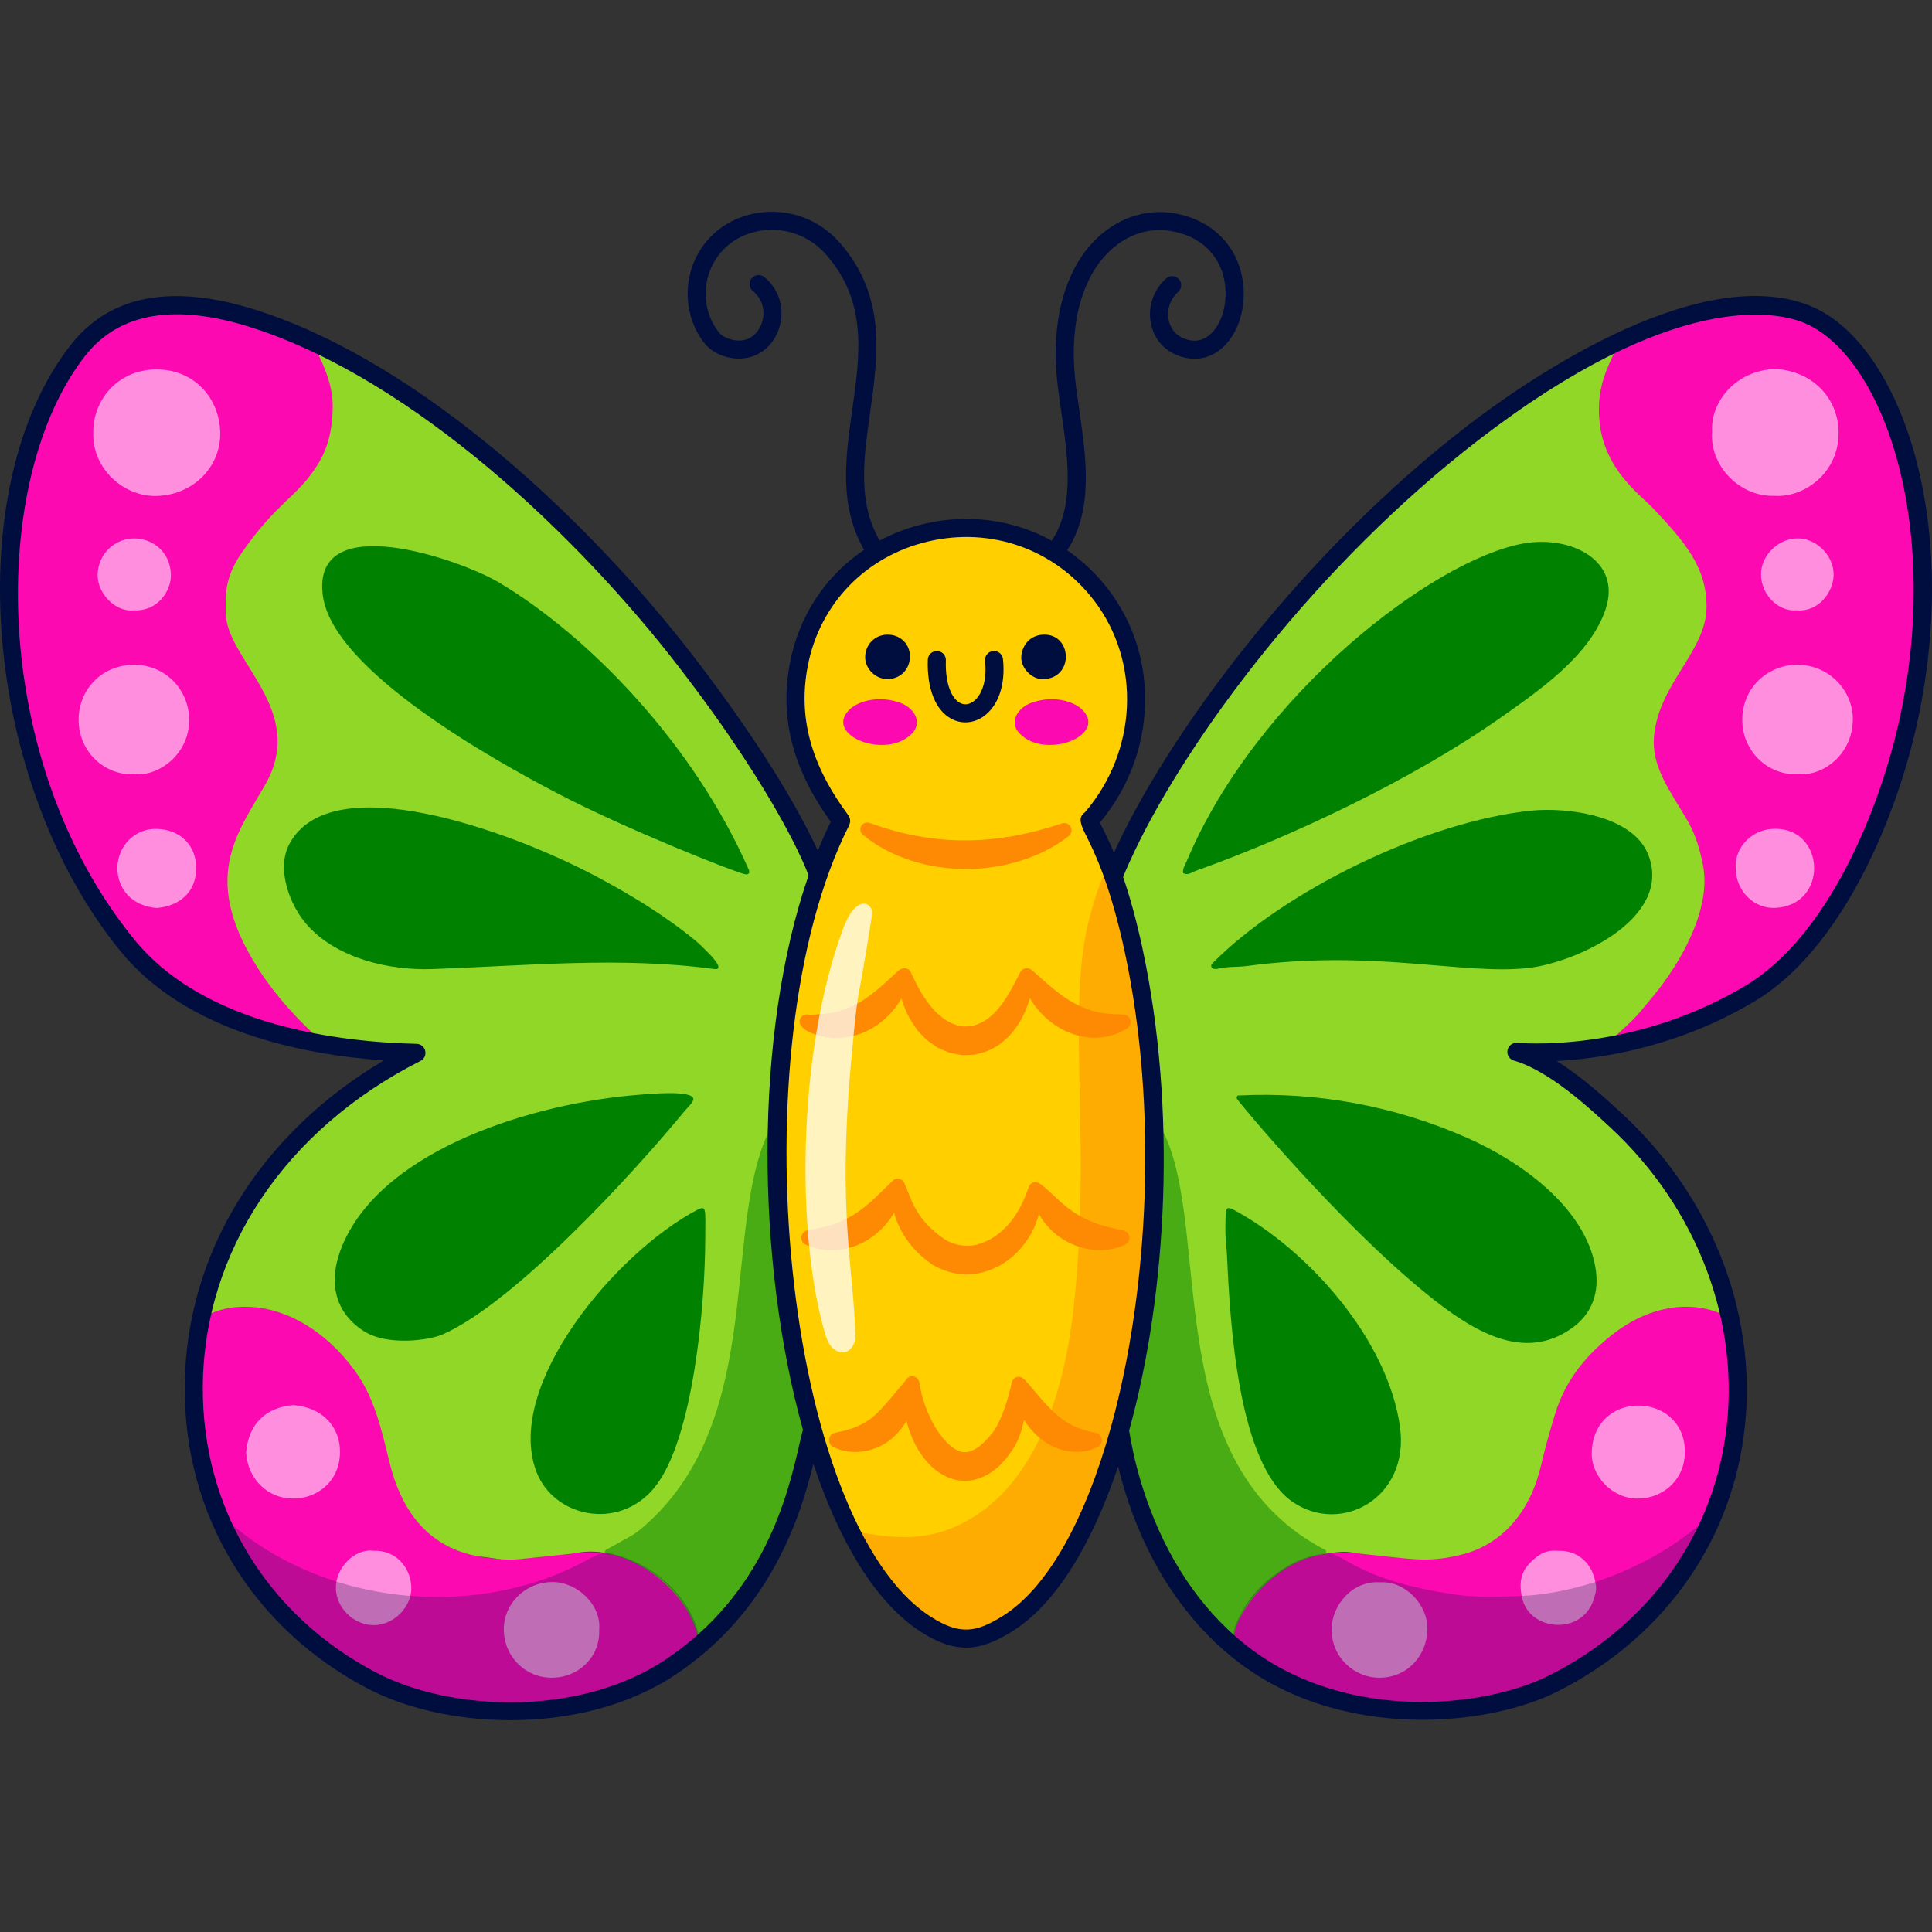<svg viewBox="0 0 1024 1024" height="1024" width="1024" version="1.1" fill="none" xmlns:xlink="http://www.w3.org/1999/xlink" xmlns="http://www.w3.org/2000/svg"><rect x="0" y="0" width="1024" height="1024" fill="#333333" stroke="none"/><defs><clipPath id="master_svg0_30_414"><rect rx="0" height="1024" width="1024" y="0" x="0"></rect></clipPath></defs><g clip-path="url(#master_svg0_30_414)"><g><g><path style="mix-blend-mode:passthrough" fill-opacity="1" fill="#FFCF00" d="M482.654,855.512C404.28,787.608,390.238,544.562,444.032,438.998C447.602,431.966,441.68,436.124,430.186,411.196C406.346,359.904,431.58,297.99,487.768,282.838C511.476,276.458,537.818,280.334,558.784,292.396C606.81,320.022,617.282,389.536,580.01,432.99C575.46,438.302,581.054,434.404,593.354,473.918C650.374,656.898,569.408,930.86,482.654,855.512Z"></path></g><g style="opacity:0.5;"><path style="mix-blend-mode:passthrough" fill-opacity="1" fill="#FD8A02" d="M521.646,866.786C484.514,879.102,450.598,814.722,451.826,812.592C453.546,809.612,477.784,820.206,503.022,810.506C547.196,793.526,563.75,740.384,568.976,693.714C578.868,605.372,564.852,534.426,577.344,486.884C578.18,483.706,584.394,460.646,587.68,460.638C589.588,460.632,589.654,462.816,590.154,464.214C637.31,596.038,604.538,839.292,521.646,866.786ZM584.238,543.586L584.238,543.572C584.746,543.572,585.28,543.674,585.754,543.548C586.42,543.37,585.944,544.118,586.236,543.486C586.24,543.478,585.908,543.238,585.728,543.23C584.494,543.182,583.494,543.166,582.278,543.318C583.464,543.656,582.954,543.586,584.238,543.586ZM588.602,656.572L588.602,656.59C589.224,656.59,588.668,656.634,590.592,656.44C589.864,656.322,588.274,655.988,587.048,656.246C586.378,656.386,586.866,655.678,586.538,656.294C587.174,656.632,586.544,656.572,588.602,656.572Z"></path></g><g><path style="mix-blend-mode:passthrough" fill-opacity="1" fill="#FC09B2" d="M939.71,518.412C914.462,540.408,833.764,564.38,857.39,546.88C865.274,541.04,878.526,524.396,883.492,517.158C891.93,504.86,898.636,491.692,901.818,477.014C903.152,470.858,902.73,464.522,901.932,458.282C897.674,424.92,862.62,411.53,882.056,369.342C895.364,340.454,923.83,323.652,882.31,277.164C869.706,263.052,861.312,259.336,852.636,243.098C847.208,232.938,844.98,216.118,848.828,201.846C850.52,195.576,853.272,189.76,856.42,184.132C858.102,181.128,860.906,179.332,864.018,178.018C895.258,164.818,936.672,152.914,965.96,170.27C976.688,176.628,987.764,190.928,994.328,202.512C1043.888,289.958,1017.088,451.002,939.71,518.412ZM4.886,312.828C4.886,307.076,4.682,301.314,4.928,295.574C6.542,257.79,17.376,213.614,41.934,184.448C47.798,177.484,54.42,171.356,62.88,167.502C91.834,154.312,130.684,165.52,159.78,178.08C163.716,179.778,166.488,182.39,168.428,185.996C173.614,195.636,177.226,205.702,176.56,216.918C176.334,220.738,176.394,224.542,175.812,228.37C173.008,246.81,160.794,258.12,147.036,271.28C139.818,278.184,133.814,286.086,128.148,294.238C121.532,303.758,118.924,314.418,120.12,325.974C122.424,348.264,150.684,365.706,147.1,399.116C145.694,412.22,137.99,421.004,129.782,435.642C121.976,449.566,118.146,466.924,123.31,482.414C125.596,489.274,128.428,499.998,138.934,515.306C158.918,544.424,171.866,549.264,170.348,552.398C169.574,553.996,167.984,553.424,166.648,553.15C132.694,546.208,94.984,532.268,71.69,506.54C40.904,472.538,15.678,421.508,6.694,350.344C5.124,337.868,4.482,325.38,4.886,312.828ZM247.434,905.44C239.784,904.782,232.34,903.076,224.806,901.84C218.09,900.74,194.684,891.41,175.264,877.788C122.028,840.448,92.934,778.204,105.384,703.272C106.054,699.244,108.076,696.74,112.026,695.456C120.42,692.73,128.85,691.496,137.676,693.05C143.002,693.99,148.246,695.024,153.294,697.01C163.12,700.876,178.612,711.786,189.344,727.036C211.78,758.916,199.894,801.17,240.782,820.516C270.034,834.358,299.316,818.288,325.21,823.95C351.53,829.704,368.848,852.766,370.62,869.188C370.862,871.434,370.08,873.108,368.274,874.622C344.922,894.222,315.794,904.034,284.808,906.418C280.128,906.78,261.702,906.664,247.434,905.44ZM921.502,735.678C921.15,814.118,875.484,872.726,810.272,898.1C789.51,906.178,746.24,911.202,708.136,901.346C681.924,894.566,664.41,881.046,657.436,876.36C642.456,866.298,673.36,822.62,706.988,822.98C721.014,823.132,716.834,822.282,732.978,824.464C759.116,827.994,783.332,827.604,801.724,806.398C826.534,777.794,809.742,743.192,852.416,708.104C873.318,690.916,897.38,689.032,913.278,696.15C916.142,697.432,917.586,699.446,918.072,702.404C918.75,706.526,919.744,710.614,920.118,714.76C920.804,722.378,921.73,729.994,921.502,735.678ZM540.256,388.596C534.744,382.736,539.324,375.12,546.692,372.478C558.112,368.384,569.388,371.556,574.062,376.598C586.602,390.122,553.63,402.814,540.256,388.596ZM483.528,388.596C489.04,382.736,484.46,375.12,477.092,372.478C465.672,368.384,454.396,371.556,449.722,376.598C437.182,390.122,470.154,402.814,483.528,388.596Z"></path></g><g><path style="mix-blend-mode:passthrough" fill-opacity="1" fill="#FF8EDE" d="M49.44,229.532C49.102,212.306,62.164,196.024,82.626,195.824C103.302,195.622,116.418,211.494,116.714,229.298C117.026,247.974,101.87,262.478,82.836,262.882C65.538,263.246,48.922,248.436,49.44,229.532ZM940.409,262.79C922.381,263.464,906.019,247.112,907.447,228.752C906.471,213.814,919.201,196.246,941.197,195.542C962.005,196.972,974.525,212.226,974.489,229.528C974.445,251.016,955.907,263.934,940.409,262.79ZM71.016,410.316C56.676,411.226,41.76,399.6,41.676,381.492C41.604,365.868,53.604,352.434,70.954,352.35C87.336,352.27,100.118,365.196,100.246,381.438C100.39,399.558,84.292,411.74,71.016,410.316ZM953.123,410.316C936.959,411.21,923.579,398.114,923.445,381.848C923.301,364.28,937.121,352.488,952.333,352.332C969.235,352.158,982.293,365.946,982.039,381.616C981.739,400.152,966.037,411.5,953.123,410.316ZM731.545,838.678C744.359,837.728,756.947,850.232,756.567,863.852C756.195,877.21,746.293,889.268,730.923,889.22C718.149,889.18,705.773,878.766,705.801,863.736C705.827,850.178,717.397,837.538,731.545,838.678ZM317.583,863.778C318.127,878.278,306.621,889.258,292.285,889.216C278.287,889.176,267.179,877.9,267.025,863.85C266.877,850.326,277.979,838.688,292.679,838.512C305.843,838.356,318.795,850.606,317.583,863.778ZM154.905,794.264C142.613,794.21,131.356,784.578,130.46,769.886C131.666,754.238,141.494,745.86,155.449,744.728C170.949,745.91,180.443,756.37,180.197,769.912C179.909,785.91,167.271,794.568,154.905,794.264ZM868.449,794.274C854.763,794.61,843.389,782.496,843.651,770.044C844.369,736.122,892.761,737.368,893.013,769.252C893.133,784.4,881.283,794.14,868.449,794.274ZM62.196,460.108C62.436,447.734,71.946,438.986,83.174,439.336C95.932,439.736,104.074,448.394,103.984,460.296C103.888,472.926,95.118,480.27,83.016,481.262C69.764,480.14,62.326,471.168,62.196,460.108ZM919.987,460.366C918.985,451.106,926.843,439.532,940.523,439.292C967.655,438.82,969.295,479.94,940.801,481.206C929.471,481.71,920.011,471.968,919.987,460.366ZM198.039,821.938C209.089,821.448,217.737,830.036,218.005,841.53C218.223,850.964,209.435,861.442,197.871,861.348C187.753,861.266,178.029,852.5,178.013,841.398C177.999,830.856,188.115,820.55,198.039,821.938ZM825.473,821.954C836.257,821.466,844.671,828.692,845.941,840.896C846.161,843.022,845.455,845.05,844.887,847.03C839.119,867.154,810.419,864.812,806.667,846.64C804.583,836.548,806.963,830.664,815.401,824.516C818.451,822.294,822.047,821.602,825.473,821.954ZM71.09,323.474C61.696,324.732,51.506,314.898,51.746,304.47C51.99,293.812,60.558,285.358,71.264,285.362C80.18,285.364,90.264,291.868,90.572,304.626C90.774,313.016,83.664,324.094,71.09,323.474ZM952.283,323.474C943.079,324.43,933.341,315.57,933.367,304.278C933.389,294.664,942.265,285.27,952.955,285.346C962.827,285.416,972.127,294.552,971.853,304.938C971.625,313.646,964.085,324.502,952.283,323.474Z"></path></g><g><path style="mix-blend-mode:passthrough" fill-opacity="1" fill="#91D728" d="M176.308,217.208C176.76,206.94,173.41,197.654,169.094,188.61C167.548,185.37,166.088,183.382,168.324,182.886C169.824,182.552,171.058,183.306,172.268,183.944C223.062,210.716,243.354,228.118,283.154,262.4C309.086,284.736,359.678,339.964,393.46,391.508C414.922,424.256,422.884,441.956,431.592,458.708C436.744,468.62,430.088,465.914,420.02,519.348C405.892,594.334,412.334,697.422,429.712,753.27C430.568,756.018,430.534,758.762,430.014,761.54C422.444,801.928,405.788,840.294,375.304,868.512C372.776,870.852,370.862,871.56,370.05,867.954C363.782,840.084,330.44,817.956,305.48,823.14C304.18,823.41,276.056,826.32,274.96,826.404C270.986,826.712,266.998,826.752,262.996,826.13C258.2,825.384,253.374,825.062,248.626,823.792C224.638,817.38,212.28,798.736,206.492,775.186C201.96,756.744,198.388,740.764,188.168,726.632C173.37,706.174,150.138,690.498,124.712,692.834C113.888,693.828,110.184,698.034,108.158,696.43C106.622,695.212,107.616,693.52,107.992,692.06C110.456,682.436,113.641,673.011,117.518,663.864C129.568,635.542,148.296,610.348,169.37,591.338C194.87,568.338,215.042,559.69,215.996,559.008C216.25,558.826,216.426,558.532,216.636,558.288C214.142,556.854,208.65,559.502,176.986,554.848C174.02,554.412,171.706,553.108,169.654,551.232C157.536,540.152,146.444,528.158,137.454,514.34C105.944,465.908,125.426,442.376,140.548,415.95C163.464,375.904,119.07,349.298,119.66,324.15C119.81,317.708,118.056,307.444,128.084,293.036C147.03,265.81,157.13,263.986,168.248,246.496C173.988,237.464,176.03,227.626,176.308,217.208ZM593.108,757.306C596.366,742.206,612.186,694.522,611.682,603.738C611.518,574.45,607.782,535.318,597.988,492.592C591.492,464.258,587.698,467.946,591.616,460.1C600.338,442.638,610.076,421.362,633.2,387.072C669.602,333.092,714.91,283.652,757.204,247.938C802.36,209.806,842.912,187.11,853.492,183.062C855.388,182.336,857.1,183.508,856.108,185.76C852.136,194.778,845.76,205.49,847.872,224.4C850.626,249.064,869.67,262.62,875.6,268.844C893.406,287.528,904.652,301.02,904.494,321.844C904.318,345.096,879.538,361.982,876.706,389.694C875.004,406.356,885.192,419.094,894.448,435.046C898.694,442.362,901.01,450.334,902.63,458.616C907.124,481.58,891.046,510.126,875.966,528.268C865.136,541.294,868.64,537.694,851.658,553.308C850.874,554.03,849.908,554.422,848.836,554.546C848.618,554.572,825.24,557.856,816.736,557.748C813.434,557.706,810.13,557.888,806.826,557.968C808.74,559.906,892.552,598.5,915.454,691.052C915.862,692.7,916.906,694.492,915.458,695.982C913.896,697.59,912.17,696.264,910.628,695.664C896.014,689.968,875.604,691.404,855.772,706.44C841.168,717.514,829.808,731.274,824.362,749.016C821.55,758.174,818.934,767.388,816.766,776.724C811.354,800.038,797.116,818.98,773.062,824.368C756.02,828.186,750.002,826.496,720.796,823.432C715.396,822.864,713.532,821.416,699.106,824.142C684.706,826.866,667.926,838.138,657.65,856.632C653.988,863.22,653.894,868.486,653.482,870.018C653.188,871.108,651.948,871.51,650.97,870.836C648.074,868.844,628.666,851.032,614.816,823.994C604.828,804.496,598.29,785.932,593.456,759.796C593.334,759.112,593.264,758.418,593.108,757.306Z"></path></g><g><path style="mix-blend-mode:passthrough" fill-opacity="1" fill="#018100" d="M851.006,322.89C842.804,347.474,815.77,365.984,795.652,380.166C748.688,413.27,683.724,443.822,633.874,461.536C631.752,462.29,629.666,464.224,627.086,462.73C626.722,460.33,628.128,458.444,628.98,456.422C666.102,368.26,759.622,296.672,807.356,288.068C832.378,283.556,859.67,296.918,851.006,322.89ZM264.404,308.686C311.862,336.942,367.496,394.102,396.826,460.864C397.646,462.728,396.786,463.844,394.568,463.294C387.918,461.646,332.102,439.568,295.938,420.746C261.666,402.908,176.616,355.456,171.142,315.892C164.634,268.798,244.082,296.588,264.404,308.686ZM660.986,511.992C655.646,512.704,650.2,512.15,644.95,513.576C644.476,513.706,643.914,513.572,643.402,513.498C642.056,513.3,641.48,511.738,642.47,510.732C680.65,471.988,756.008,435.32,811.622,429.654C830.464,427.734,865.65,432.082,873.704,453.246C886.546,486.996,835.138,510.05,810.674,512.976C776.156,517.102,728.738,502.954,660.986,511.992ZM229.258,513.626C206.242,514.432,179.396,508.064,163.602,491.158C153.488,480.334,146.354,460.73,153.254,447.552C175.376,405.318,271.784,441.222,314.554,463.756C333.342,473.654,351.896,484.842,368.36,498.334C369.59,499.342,387.026,514.756,378.402,513.592C328.838,506.896,278.658,511.896,229.258,513.626ZM832.994,704.042C807.562,721.974,780.84,705.854,756.154,685.83C709.19,647.736,656.141,583.632,655.582,582.348C655.258,581.6,655.618,580.662,656.232,580.63C697.936,578.514,739.188,586.146,777.448,603.004C806.566,615.834,839.935,640.096,845.55,671.442C847.951,684.828,843.967,696.306,832.994,704.042ZM192.848,705.524C176.014,694.732,174.026,677.234,181.756,659.388C203.702,608.726,283.304,584.448,339.246,580.198C343.296,579.89,366.718,577.61,367.502,582.338C367.785,584.034,363.962,587.512,362.998,588.69C336.617,620.864,272.993,690.528,234.35,707.386C228.076,710.122,205.694,713.76,192.848,705.524ZM649.62,643.98C649.754,640.052,650.632,639.486,653.99,641.282C692.87,662.082,735.766,709.798,742.072,756.602C747.088,793.828,710.994,813.684,685.196,796.096C655.986,776.182,651.92,700.28,650.338,665.35C650.072,659.47,649.144,657.984,649.62,643.98ZM373.788,656.324C373.788,689.422,367.85,762.936,346.784,788.544C327.734,811.7,293.04,804.078,284.1,779.516C267.626,734.248,325.958,664.258,369.388,641.344C374.694,638.544,373.802,640.924,373.802,656.326L373.788,656.324Z"></path></g><g style="opacity:0.5;"><g><path style="mix-blend-mode:passthrough" fill-opacity="1" fill="#018100" d="M411.864,615.856C413.552,627.236,409.854,677.392,429.716,753.212C430.44,755.913,430.544,758.742,430.02,761.488C422.406,802.184,405.604,840.47,375.332,868.482C372.092,871.48,370.91,871.154,369.718,867.004C363.888,846.708,350.322,833.686,331.11,826.072C328.056,824.862,324.908,823.766,321.58,823.426C320.12,823.278,320.372,821.894,321.382,821.326C334.628,813.876,335.412,814.136,341.306,809.002C407.696,751.176,381.23,647.506,409.412,595.836C410.014,594.732,410.542,593.616,411.462,593.874C411.74,593.952,412.13,594.288,412.148,594.532C413.312,611.78,411.114,610.794,411.864,615.856ZM593.092,757.354C595.224,747.574,604.394,718.83,608.954,668.902C613.432,619.882,610.22,589.434,613.46,594.45C644.954,643.234,610.418,771.708,700.666,820.594C701.558,821.076,702.96,821.314,702.932,822.46C702.898,823.85,701.386,823.466,700.48,823.696C695.416,824.982,690.42,826.416,685.76,828.882C670.83,836.786,655.844,852.97,653.824,868.064C653.747,868.754,653.625,869.438,653.458,870.112C653.234,870.942,652.05,871.468,651.364,871.008C650.502,870.43,649.685,869.786,648.922,869.082C617.612,840.086,600.256,799.922,593.092,757.354ZM604.12,517.656C604.266,517.616,604.44,517.508,604.552,517.554C605.062,517.762,604.824,518.768,604.188,518.11C604.1,518.022,604.138,517.81,604.12,517.656Z"></path></g></g><g style="opacity:0.25;"><g><path style="mix-blend-mode:passthrough" fill-opacity="1" fill="#000E3F" d="M141.794,847.156C126.434,828.818,115.066,806.008,115.63,803.098C117.89,802.668,118.9,804.68,120.214,805.744C124.404,809.138,128.464,812.682,132.866,815.818C178.542,848.358,241.828,855.31,293.63,835.032C314.446,826.884,315.774,821.664,324.314,823.608C351.524,829.804,368.168,852.142,370.512,867.716C370.95,870.62,370.488,873.016,367.82,875.038C295.12,930.13,195.514,911.29,141.794,847.156ZM755.076,907.364C718.736,906.112,689.324,900.276,657.442,876.392C654.714,874.348,653.208,872.07,653.484,868.482C653.686,865.836,653.992,863.272,655.044,860.856C659.056,851.628,664.532,843.53,672.472,837.116C684.57,827.344,691.666,825.31,701.79,823.234C711.258,821.29,716.442,837.23,771.778,845.22C782.366,846.748,792.978,846.296,803.562,846.01C837.924,845.084,877.816,829.608,904.864,804.484C905.814,803.6,907.104,802.368,907.844,802.784C908.528,803.168,908.18,804.43,907.862,805.144C887.254,851.486,853.422,881.42,805.978,899.762C798.284,902.736,773.526,906.05,773.288,906.044C766.148,905.852,759.118,907.788,755.076,907.364Z"></path></g></g><g><path style="mix-blend-mode:passthrough" fill-opacity="1" fill="#FD8A02" d="M482.848,456.1C492.152,459.146,501.964,460.53,511.75,460.624C521.538,460.574,531.33,459.228,540.64,456.3C549.944,453.43,558.83,449.124,566.434,443.164C567.917,442.004,568.352,439.946,567.465,438.286C566.579,436.625,564.627,435.841,562.838,436.428L562.788,436.444C554.262,439.236,545.868,441.524,537.364,443.066C528.864,444.55,520.308,445.438,511.748,445.392C503.188,445.486,494.642,444.642,486.168,443.136C477.69,441.574,469.344,439.19,460.894,436.182L460.842,436.162C459.179,435.576,457.335,436.264,456.461,437.796C455.588,439.328,455.935,441.265,457.286,442.398C464.706,448.606,473.552,453.114,482.848,456.1ZM433.814,548.782C436.73,549.62,439.838,550.166,442.982,550.158C449.282,550.26,455.71,548.568,461.214,545.554C466.758,542.56,471.326,538.306,474.906,533.594C475.949,532.175,476.916,530.701,477.804,529.18C479.242,534.232,481.454,539.17,484.65,543.726C485.39,544.738,486.008,545.83,486.87,546.778L489.576,549.536C491.278,551.47,493.584,552.9,495.764,554.448C496.808,555.288,498.096,555.806,499.37,556.346L503.202,557.932C504.57,558.26,505.966,558.532,507.36,558.802C508.754,559.088,510.146,559.348,511.596,559.242L515.9,559.032C517.324,558.92,518.674,558.406,520.058,558.078C522.894,557.48,525.324,556.152,527.738,554.792C529,554.168,530.054,553.344,531.044,552.458L534.072,549.864C536.024,548.106,537.406,545.968,538.994,543.986C542.218,539.244,544.382,534.192,545.844,529.054C546.776,530.606,547.768,532.128,548.878,533.588C552.448,538.194,556.988,542.278,562.376,545.256C567.736,548.234,574,550.046,580.268,550.012C586.522,549.978,592.644,548.256,597.528,544.93C598.552,544.222,599.25,543.032,599.264,541.692C599.287,539.498,597.529,537.701,595.336,537.676L595.116,537.674C590.084,537.618,585.65,537.348,581.486,536.384C577.328,535.474,573.462,533.918,569.678,531.884C565.9,529.84,562.232,527.272,558.602,524.324C554.932,521.402,551.412,518.058,547.452,514.622L547.344,514.528C547.246,514.444,547.11,514.426,547.004,514.354C546.709,514.036,546.362,513.771,545.978,513.57C544.08,512.6,541.754,513.352,540.784,515.25L540.658,515.498C536.824,522.994,533.126,530.148,528.244,535.6C523.362,541.042,517.546,544.118,511.848,544.014C511.13,544.17,510.404,544.004,509.682,543.858L507.486,543.538C506.088,542.836,504.564,542.596,503.174,541.704C501.79,540.836,500.242,540.222,498.994,538.956C497.664,537.86,496.258,536.798,495.094,535.362C490.098,530.036,486.262,523.054,482.82,515.44L482.742,515.264C482.124,513.908,480.741,513.065,479.252,513.136C478.739,513.164,478.237,513.303,477.782,513.542C477.224,513.685,476.708,513.957,476.274,514.336L476.18,514.422C472.244,517.986,468.736,521.448,465.068,524.462C461.436,527.486,457.782,530.158,453.96,532.166C450.14,534.182,446.216,535.644,441.946,536.524C440.884,536.804,439.792,536.936,438.676,537.094C437.564,537.334,436.424,537.382,435.262,537.452C434.15,537.616,432.746,537.65,431.816,537.73C430.856,537.79,430.256,537.916,429.516,537.848L427.868,537.696C426.385,537.561,424.965,538.323,424.257,539.633C423.548,540.942,423.688,542.548,424.612,543.716C425.912,545.362,427.822,546.534,429.426,547.22C431.064,547.95,432.294,548.324,433.814,548.782ZM595.408,652.12L595.234,652.084C590.596,651.138,586.488,650.326,582.68,649.02C578.87,647.764,575.346,646.138,571.83,644.148C568.524,642.27,565.44,639.942,562.24,637.09C559.004,634.286,555.778,630.906,551.81,627.766C551.556,627.568,551.234,627.482,550.936,627.35C550.622,627.104,550.27,626.912,549.894,626.782C547.997,626.134,545.935,627.148,545.29,629.046L545.22,629.25C542.274,637.892,538.186,645.72,532.172,651.322C529.25,654.16,525.988,656.51,522.484,657.968C519.048,659.492,515.438,660.508,511.932,660.234C508.426,660.176,505.04,659.184,501.798,657.508C498.752,655.764,495.218,652.848,492.304,649.948C489.366,646.986,486.868,643.618,484.886,639.948C482.744,636.172,481.58,632.136,479.292,626.984C478.64,625.522,477.15,624.618,475.552,624.716C474.39,624.788,473.418,625.4,472.77,626.264C472.7,626.322,472.61,626.342,472.542,626.406L472.458,626.486C468.804,629.94,465.628,633.304,462.308,636.254C459.026,639.228,455.72,641.836,452.26,643.968C448.8,646.097,445.097,647.804,441.23,649.052C437.276,650.376,432.99,651.18,428.184,652.088L427.954,652.132C426.265,652.458,424.976,653.832,424.757,655.539C424.538,657.245,425.44,658.9,426.992,659.642C432.024,662.054,437.826,662.972,443.674,662.514C449.52,662.038,455.354,660.04,460.332,656.89C465.328,653.746,469.452,649.544,472.578,644.908C473.054,644.188,473.47,643.442,473.904,642.704C474.036,643.206,474.13,643.716,474.282,644.214C475.932,649.43,478.52,654.516,481.954,658.824C485.344,663.26,489.132,666.768,494.196,670.3C499.38,673.388,505.46,675.266,511.63,675.466C524.12,675.606,535.318,669.032,542.134,660.262C546.262,655.282,549.028,649.502,550.64,643.524C551.084,644.282,551.514,645.042,552.01,645.792C555.008,650.262,559.186,654.436,564.224,657.348C569.024,660.156,574.592,662.034,580.242,662.482C585.89,662.914,591.518,662.016,596.37,659.646C597.44,659.116,598.282,658.106,598.538,656.846C598.975,654.677,597.575,652.563,595.408,652.12ZM580.74,759.394L580.494,759.348C571.75,757.696,566.024,754.946,560.264,749.996C557.42,747.552,554.666,744.666,551.914,741.506C549.116,738.362,546.432,734.912,543.232,731.414L543.146,731.322C542.994,731.158,542.778,731.076,542.6,730.942C542.097,730.372,541.427,729.976,540.686,729.81C538.723,729.369,536.774,730.603,536.334,732.566L536.308,732.686C534.338,741.454,531.504,750.592,527.45,757.424C526.93,758.234,526.398,758.988,525.858,759.638L523.868,762.014C522.558,763.491,521.137,764.867,519.618,766.13C516.712,768.436,513.876,769.77,511.52,769.652C506.856,770.072,500.424,764.264,496.144,757.174C491.812,749.99,488.56,741.582,487.298,732.976L487.262,732.722C487.021,731.1,485.781,729.808,484.17,729.502C482.418,729.168,480.778,730.116,480.038,731.65L471.592,741.68C468.818,744.88,466,748.04,463.292,750.456C460.894,752.628,457.71,754.56,454.4,756C451.016,757.492,447.246,758.454,442.872,759.348L442.56,759.412C440.906,759.762,439.651,761.114,439.424,762.789C439.198,764.464,440.049,766.101,441.55,766.878C446.382,769.366,452.166,770.106,457.836,769.242C463.54,768.284,468.956,765.9,473.486,761.776C476.37,759.12,478.602,756.236,480.484,753.206C481.377,756.757,482.587,760.222,484.098,763.558C486.358,768.464,489.42,773.14,493.746,777.306C497.982,781.358,504.356,784.906,511.67,784.884C519.018,784.744,525.07,781.082,529.34,777.216C531.36,775.257,533.223,773.142,534.91,770.89C535.692,769.766,536.47,768.746,537.238,767.536C538.054,766.214,538.726,764.9,539.326,763.596C541.014,759.872,542.02,756.19,542.728,752.524C544.754,755.776,547.244,758.838,550.284,761.506C554.426,765.168,559.74,768.006,565.46,769.058C571.168,770.11,577.07,769.37,581.852,766.872C582.934,766.3,583.699,765.269,583.932,764.068C584.34,761.896,582.912,759.804,580.74,759.394Z"></path></g><g style="opacity:0.75;"><path style="mix-blend-mode:passthrough" fill-opacity="1" fill="#FFFFFF" d="M446.948,491.986C454.12,472.768,463.144,478.88,462.232,484.696C453.502,540.376,455.152,518.29,451.112,562.702C443.7,644.182,452.7,673.314,453.364,708.576C453.44,712.612,449.744,718.528,444.358,716.39C441.786,715.37,439.374,713.568,437.562,707.644C422.126,657.158,422.046,558.708,446.948,491.986Z"></path></g><g><path style="mix-blend-mode:passthrough" fill-opacity="1" fill="#000E3F" d="M526.34,345.068C523.709,345.344,521.801,347.702,522.08,350.332C523.342,362.326,519.522,369.414,515.526,372.048C513.268,373.534,510.828,373.69,508.654,372.472C504.828,370.328,500.894,363.298,501.33,349.99C501.416,347.346,499.344,345.132,496.7,345.044C493.986,345.014,491.842,347.032,491.754,349.674C491.26,364.85,495.712,376.204,503.974,380.828C506.325,382.156,508.978,382.856,511.678,382.86C514.808,382.86,517.956,381.916,520.796,380.046C529.02,374.628,533.06,363.144,531.602,349.33C531.335,346.695,528.973,344.781,526.34,345.068Z"></path></g><g><path style="mix-blend-mode:passthrough" fill-opacity="1" fill="#000E3F" d="M958.5,161.728C897.896,138.532,804.842,204.794,777.768,225.66C690.754,292.726,622.104,385.212,592.668,447.12C591.832,448.878,591.106,450.436,590.41,451.946C588.575,447.568,586.585,443.256,584.442,439.02C583.898,437.928,583.36,436.846,582.95,436C613.042,400.086,615.128,348.624,587.49,312.47C581.333,304.416,573.945,297.383,565.598,291.63C579.734,270.368,575.666,242.26,572.03,217.292C571.154,211.282,570.326,205.604,569.786,200.248C566.816,170.752,573.814,145.978,588.988,132.282C598.504,123.688,610.238,120.298,622.012,122.712C640.518,126.512,646.494,139.096,648.406,146.262C651.464,157.7,648.476,171.016,641.456,177.232C637.448,180.788,632.73,181.508,627.43,179.378C623.098,177.634,620.14,173.94,619.322,169.236C618.384,163.844,620.348,158.378,624.582,154.612C626.458,152.831,626.583,149.883,624.863,147.95C623.143,146.018,620.2,145.799,618.214,147.456C611.49,153.442,608.374,162.198,609.886,170.878C611.288,178.918,616.38,185.256,623.858,188.262C632.548,191.756,641.052,190.384,647.808,184.402C657.668,175.67,661.72,158.968,657.662,143.788C653.434,127.96,641.14,116.858,623.938,113.326C609.312,110.326,594.234,114.64,582.57,125.168C565.108,140.93,556.976,168.646,560.258,201.208C560.818,206.774,561.66,212.552,562.55,218.672C565.946,241.99,569.736,268.252,557.432,286.572C537.282,275.526,513.454,272.082,489.694,277.67C481.526,279.595,473.642,282.571,466.24,286.524C454.488,266.248,457.71,243.198,461.148,218.854C465.448,188.4,469.896,156.908,445.108,128.674C434.726,116.848,419.886,110.966,404.36,112.492C389.694,113.95,377.246,121.802,370.208,134.032C361.576,149.036,362.758,168.172,373.15,181.658C378.976,189.216,391.11,192.24,400.188,188.402C407.506,185.312,412.788,178.09,413.972,169.556C415.19,160.776,411.828,152.256,404.976,146.772C402.907,145.196,399.959,145.559,398.334,147.588C396.709,149.618,397,152.574,398.99,154.248C403.242,157.656,405.244,162.754,404.484,168.242C403.762,173.45,400.688,177.796,396.462,179.58C391.402,181.71,383.91,179.922,380.736,175.81C372.684,165.362,371.79,150.494,378.512,138.814C383.988,129.294,393.758,123.174,405.308,122.024C417.706,120.794,429.588,125.518,437.908,134.994C459.796,159.924,455.846,187.898,451.664,217.516C448.138,242.486,444.536,268.258,458.01,291.416C437.8,304.99,423.582,326.016,418.75,351.024C413.088,380.336,419.968,407.274,440.31,435.566C437.847,440.594,435.563,445.707,433.464,450.896C426.122,434.818,407.766,400.024,367.182,347.376C313.504,277.736,224.86,193.182,137.052,164.718C91.934,150.096,58.512,156.102,37.698,182.558C-21.858,258.276,-9.162,414.55,63.824,504.122C98.696,546.916,160.706,559.056,203.436,562.04C137.508,601.092,98.392,664.612,97.91,734.85C97.442,803.098,133.728,862.972,194.97,895.008C215.08,905.53,242.284,911.742,270.536,911.742C300.854,911.742,332.372,904.582,357.576,887.902C408.698,854.07,424.376,803.324,431.09,775.846C444.884,817.188,464.204,849.638,488.192,864.994C497.284,870.816,504.92,873.266,512.046,873.266C520.246,873.266,527.774,870.02,536.078,864.926C559.356,850.648,578.684,818.772,592.604,777.286C594.7,785.842,597.293,794.268,600.37,802.522C612.824,835.898,632.664,863.386,657.746,882.012C686.756,903.55,721.816,911.526,753.814,911.526C782.118,911.526,808.028,905.284,825.222,896.672C879.79,869.338,915.812,820.336,924.046,762.228C932.878,699.92,908.774,635.582,859.576,590.118C851.568,582.72,838.882,570.998,825.07,562.352C849.46,561.052,889.582,554.808,929.958,530.726C976.17,503.16,1005.436,433.232,1016.466,381.73C1039.886,272.366,1005.396,179.68,958.5,161.728ZM423.54,766.15C417.64,791.678,405.362,844.796,352.294,879.914C306.55,910.188,238.644,907.04,199.414,886.522C141.416,856.18,107.052,799.506,107.496,734.918C107.988,663.134,151.118,598.608,222.872,562.312C224.833,561.321,225.868,559.122,225.381,556.979C224.894,554.836,223.011,553.299,220.814,553.252C181.044,552.384,108.73,544.064,71.254,498.076C-5.984,403.284,-6.156,253.816,45.232,188.482C63.302,165.508,93.202,160.58,134.1,173.832C219.828,201.62,306.796,284.722,359.6,353.224C413.78,423.512,427.828,461.942,428.558,464.006C399.324,548.424,400.788,669.1,425.578,757.812C424.954,760.042,424.308,762.828,423.54,766.15ZM531.072,856.764C517.66,864.988,509.038,866.96,493.36,856.93C415.73,807.228,389.878,556.214,450.14,437.264C450.248,437.05,450.25,436.818,450.324,436.596C450.434,436.268,450.56,435.954,450.596,435.61C450.63,435.298,450.58,435.004,450.554,434.696C450.528,434.39,450.526,434.092,450.442,433.794C450.348,433.464,450.172,433.178,450.01,432.876C449.898,432.668,449.856,432.438,449.71,432.24C429.73,405.38,422.882,380.15,428.156,352.84C434.504,319.976,458.924,294.746,491.888,286.996C525.382,279.112,559.102,291.108,579.878,318.286C604.982,351.126,602.828,398.066,575.012,430.592C573.668,431.44,572.724,432.868,572.724,434.576C572.724,434.732,572.768,434.89,572.778,435.048C572.782,435.359,572.818,435.667,572.884,435.97C573.226,437.924,574.234,440.012,575.87,443.296C579.954,451.486,588.452,468.528,596.278,505.17C613.756,587,608.902,683.532,588.982,755.864C588.902,756.09,588.832,756.306,588.788,756.544C575.484,804.504,555.556,841.746,531.072,856.764ZM1007.106,379.722C996.48,429.344,968.618,496.512,925.054,522.498C869.436,555.674,814.51,553.502,804.07,552.738C801.654,552.588,799.436,554.254,799.004,556.67C798.569,559.085,800.031,561.438,802.388,562.118C820.964,567.484,841.854,586.786,853.076,597.156C899.968,640.484,922.952,701.692,914.562,760.884C906.776,815.832,872.648,862.204,820.932,888.11C786.486,905.36,714.864,912.494,663.458,874.322C639.866,856.804,621.154,830.818,609.348,799.176C604.162,785.272,600.802,772.552,598.462,758.24C618.91,684.628,623.646,587.454,605.642,503.168C602.186,486.988,598.59,474.504,595.27,464.814C597.246,459.94,598.872,456.38,601.318,451.234C630.262,390.36,697.854,299.346,783.612,233.248C886.744,153.756,940.914,165.262,955.074,170.676C997.384,186.87,1029.156,276.706,1007.106,379.722Z"></path></g><g><path style="mix-blend-mode:passthrough" fill-opacity="1" fill="#000E3F" d="M470.322,336.37C463.674,336.446,458.636,341.586,458.552,348.228C458.474,354.372,464.01,360.056,470.622,359.93C477.164,359.806,482.298,354.824,482.278,347.892C482.292,341.29,477.106,336.292,470.322,336.37ZM553.216,336.362C545.264,336.536,541.5,342.902,541.284,348.206C541.046,354.09,546.906,360.142,552.844,359.986C569.388,359.552,568.368,336.026,553.216,336.362Z"></path></g></g></g></svg>